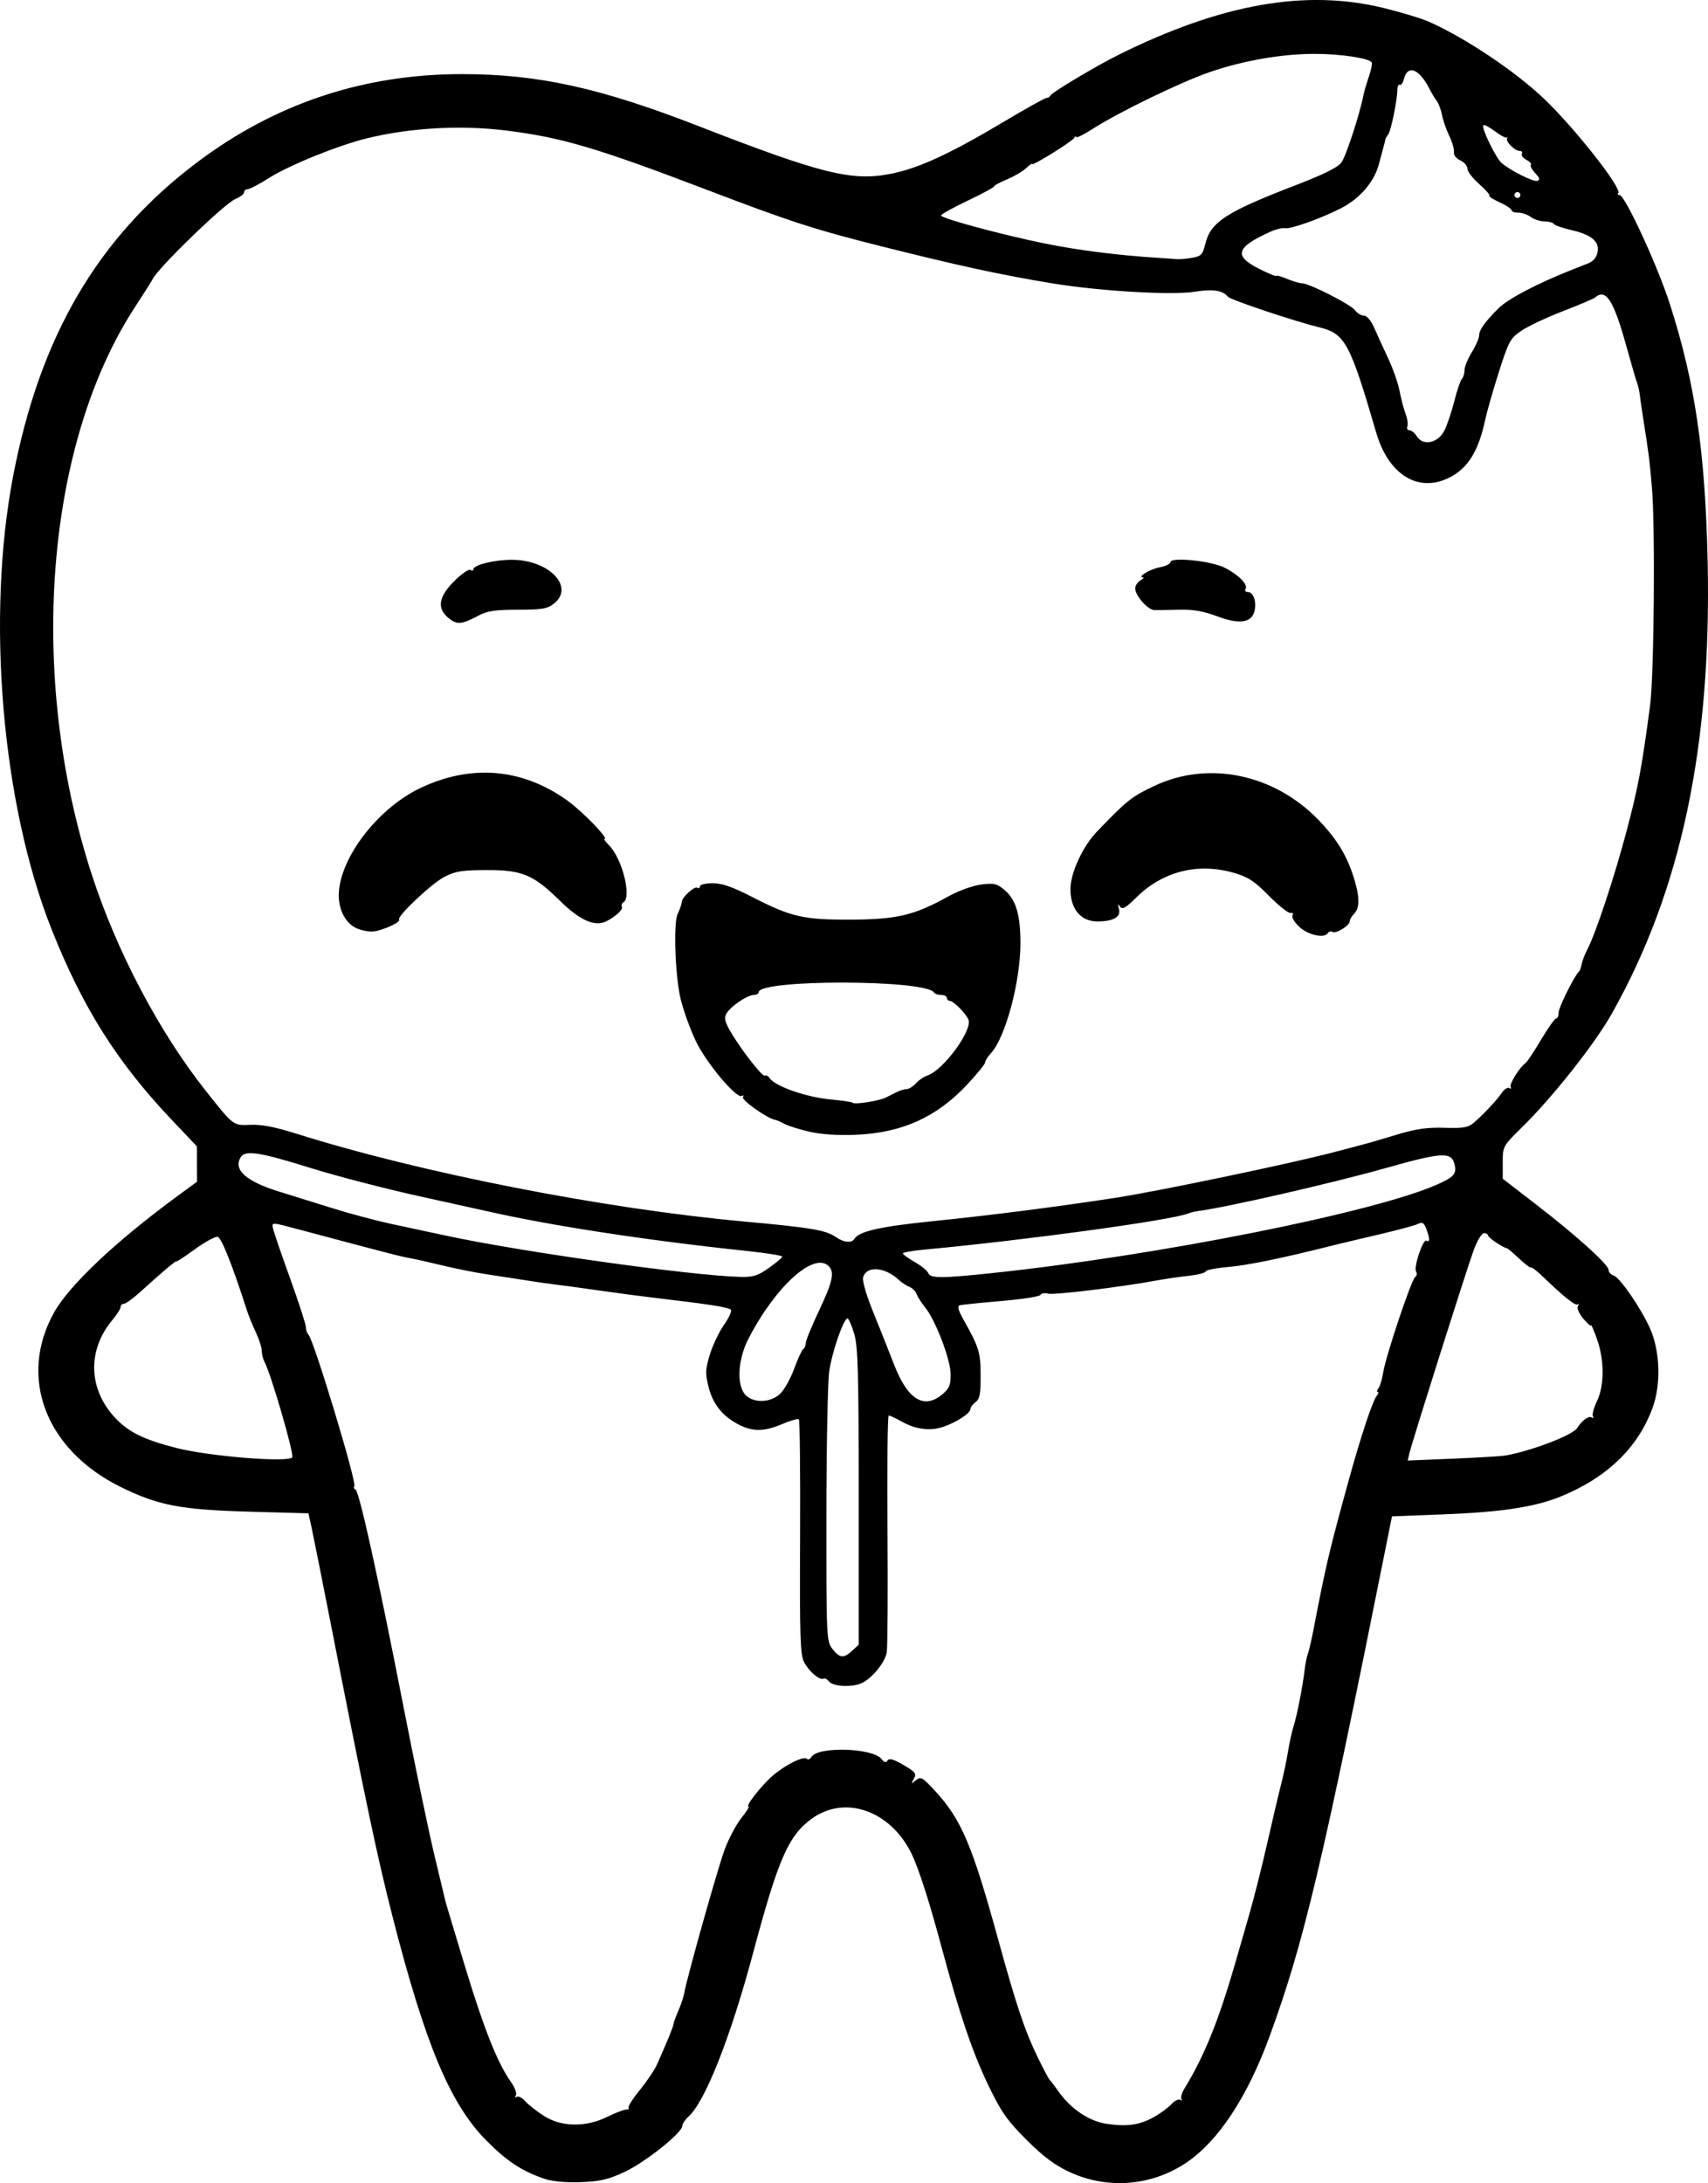 <?xml version="1.0" encoding="UTF-8" standalone="no"?>
<!-- Created with Inkscape (http://www.inkscape.org/) -->

<svg
   width="153.674mm"
   height="196.406mm"
   viewBox="0 0 153.674 196.406"
   version="1.1"
   id="svg5"
   xml:space="preserve"
   xmlns="http://www.w3.org/2000/svg"
   xmlns:svg="http://www.w3.org/2000/svg"><defs
     id="defs2" /><g
     id="layer1"
     transform="translate(-31.078,-47.427)"><path
       style="fill:#000000;stroke-width:0.265"
       d="m 80.16,243.476 c -2.085,-0.692 -3.469,-1.597 -5.345,-3.498 -3.238,-3.281 -5.475,-8.625 -8.411,-20.091 -1.372,-5.358 -2.39,-10.182 -5.556,-26.326 -0.813,-4.147 -1.6,-8.091 -1.748,-8.764 l -0.269,-1.223 -5.211,-0.145 c -6.297,-0.175 -8.301,-0.557 -11.694,-2.231 -6.751,-3.331 -9.241,-9.882 -5.971,-15.714 1.374,-2.45 5.559,-6.397 11.064,-10.433 l 1.786,-1.31 -0.004,-1.587 -0.004,-1.587 -2.256,-2.381 C 41.617,142.987 38.559,138.15 35.751,131.112 31.25,119.829 29.814,103.01 32.263,90.241 34.673,77.672 39.883,68.778 48.765,62.069 c 7.033,-5.312 14.985,-7.971 23.855,-7.974 6.846,-0.003 12.423,1.221 21.299,4.673 11.155,4.339 13.847,5 17.396,4.277 2.469,-0.503 5.285,-1.806 10.038,-4.642 1.992,-1.188 3.738,-2.161 3.881,-2.161 0.142,0 0.299,-0.096 0.347,-0.214 0.114,-0.277 4.126,-2.673 6.174,-3.688 9.225,-4.57 16.787,-5.906 23.782,-4.202 1.584,0.386 3.428,0.944 4.096,1.24 3.258,1.441 7.748,4.442 10.354,6.921 2.775,2.639 7.082,8.117 6.69,8.509 -0.09,0.09 -0.038,0.164 0.116,0.164 0.484,0 3.41,6.336 4.521,9.79 2.27,7.054 3.19,13.309 3.406,23.151 0.366,16.664 -2.394,29.674 -8.644,40.745 -1.531,2.711 -5.292,7.466 -8.052,10.18 -1.73,1.701 -1.741,1.722 -1.74,3.175 l 0.002,1.463 3.009,2.32 c 3.641,2.808 6.513,5.404 6.513,5.888 0,0.196 0.208,0.422 0.463,0.503 0.565,0.179 2.483,2.977 3.278,4.783 0.891,2.024 0.986,4.987 0.228,7.081 -1.305,3.603 -4.104,6.313 -8.273,8.009 -2.341,0.953 -5.306,1.403 -10.589,1.61 l -4.596,0.179 -0.429,2.144 c -5.872,29.348 -7.508,36.243 -10.601,44.682 -1.976,5.391 -4.559,9.322 -7.41,11.275 -3.139,2.151 -7.16,2.481 -10.601,0.871 -1.319,-0.617 -2.361,-1.4 -3.855,-2.895 -1.718,-1.72 -2.262,-2.494 -3.389,-4.827 -1.43,-2.96 -2.603,-6.398 -4.151,-12.171 -1.2,-4.474 -2.175,-7.509 -2.835,-8.824 -1.916,-3.815 -5.97,-5.204 -8.931,-3.059 -2.097,1.519 -3.019,3.627 -5.264,12.029 -2.034,7.616 -4.324,13.42 -5.828,14.777 -0.307,0.277 -0.559,0.654 -0.559,0.838 0,0.61 -3.323,3.262 -5.169,4.126 -1.486,0.695 -2.208,0.866 -3.947,0.931 -1.277,0.048 -2.552,-0.061 -3.187,-0.271 z m 54.769,-5.602 c 0.582,-0.331 1.283,-0.85 1.557,-1.153 0.274,-0.303 0.631,-0.475 0.793,-0.382 0.162,0.093 0.208,0.072 0.1,-0.047 -0.107,-0.118 0.03,-0.584 0.306,-1.035 1.784,-2.918 3.083,-6.157 4.624,-11.535 0.229,-0.8 0.76,-2.646 1.18,-4.101 0.42,-1.455 1.141,-4.313 1.602,-6.35 0.462,-2.037 1.022,-4.419 1.246,-5.292 0.224,-0.873 0.505,-2.207 0.626,-2.965 0.121,-0.757 0.343,-1.77 0.494,-2.249 0.318,-1.009 0.822,-3.572 1.003,-5.105 0.069,-0.582 0.2,-1.237 0.291,-1.455 0.091,-0.218 0.314,-1.171 0.496,-2.117 1.127,-5.859 1.412,-7.071 3.181,-13.494 1.091,-3.96 2.152,-7.151 2.53,-7.606 0.151,-0.182 0.187,-0.332 0.078,-0.332 -0.108,0 -0.08,-0.149 0.064,-0.331 0.143,-0.182 0.335,-0.818 0.426,-1.413 0.22,-1.446 2.549,-8.398 2.885,-8.611 0.146,-0.093 0.182,-0.304 0.08,-0.469 -0.245,-0.396 0.62,-2.982 0.933,-2.788 0.315,0.195 0.308,-0.204 -0.019,-1.065 -0.208,-0.547 -0.358,-0.639 -0.728,-0.448 -0.256,0.133 -1.835,0.56 -3.508,0.95 -1.673,0.39 -3.519,0.829 -4.101,0.976 -4.524,1.143 -7.712,1.801 -9.459,1.953 -1.128,0.098 -2.051,0.279 -2.051,0.402 0,0.123 -0.685,0.299 -1.521,0.392 -0.837,0.093 -2.117,0.279 -2.844,0.414 -3.223,0.596 -9.262,1.331 -9.808,1.194 -0.329,-0.083 -0.639,-0.034 -0.687,0.109 -0.048,0.143 -1.636,0.391 -3.528,0.552 -1.892,0.161 -3.582,0.336 -3.756,0.388 -0.215,0.065 -0.112,0.458 0.322,1.233 1.441,2.571 1.56,2.956 1.571,5.062 0.009,1.676 -0.078,2.137 -0.452,2.41 -0.255,0.186 -0.463,0.466 -0.463,0.622 0,0.382 -1.231,1.188 -2.446,1.603 -1.187,0.405 -2.477,0.238 -3.765,-0.485 -0.522,-0.293 -1.035,-0.533 -1.139,-0.533 -0.105,-5e-5 -0.155,4.614 -0.113,10.253 0.043,5.639 0.011,10.62 -0.07,11.069 -0.159,0.879 -1.237,2.227 -2.173,2.717 -0.826,0.433 -2.602,0.378 -2.992,-0.091 -0.18,-0.217 -0.413,-0.341 -0.518,-0.276 -0.322,0.199 -1.316,-0.64 -1.749,-1.478 -0.352,-0.681 -0.403,-2.26 -0.362,-11.24 0.026,-5.746 -0.023,-10.518 -0.11,-10.604 -0.086,-0.086 -0.748,0.097 -1.471,0.408 -1.623,0.698 -2.667,0.714 -3.938,0.06 -1.458,-0.75 -2.332,-1.841 -2.719,-3.395 -0.303,-1.217 -0.288,-1.572 0.122,-2.91 0.257,-0.838 0.822,-2.03 1.256,-2.648 0.434,-0.618 0.723,-1.231 0.642,-1.362 -0.141,-0.228 -1.864,-0.501 -6.764,-1.075 -1.237,-0.145 -3.559,-0.452 -5.159,-0.683 -1.601,-0.231 -3.307,-0.463 -3.791,-0.515 -0.484,-0.053 -1.675,-0.222 -2.646,-0.377 -0.971,-0.154 -2.599,-0.406 -3.617,-0.559 -1.019,-0.153 -2.805,-0.508 -3.969,-0.789 -1.164,-0.281 -2.414,-0.564 -2.778,-0.629 -0.998,-0.178 -1.907,-0.411 -9.907,-2.547 -2.757,-0.736 -2.673,-0.73 -2.583,-0.197 0.043,0.254 0.727,2.263 1.521,4.464 0.794,2.201 1.444,4.202 1.444,4.446 0,0.244 0.107,0.557 0.238,0.695 0.49,0.519 4.347,13.258 4.123,13.62 -0.072,0.117 -0.026,0.252 0.103,0.301 0.326,0.123 2.036,7.852 4.265,19.271 1.037,5.312 2.299,11.384 2.805,13.494 0.506,2.11 0.962,4.015 1.012,4.233 0.051,0.218 0.874,2.964 1.83,6.103 1.687,5.541 2.888,8.537 4.112,10.256 0.327,0.459 0.509,0.974 0.405,1.143 -0.109,0.177 -0.075,0.236 0.08,0.14 0.149,-0.092 0.494,0.086 0.768,0.396 0.274,0.31 1.028,0.902 1.675,1.317 1.573,1.008 3.762,1.041 5.703,0.086 0.728,-0.358 1.492,-0.652 1.698,-0.653 0.206,-0.001 0.304,-0.074 0.217,-0.161 -0.087,-0.087 0.361,-0.796 0.996,-1.576 0.635,-0.78 1.331,-1.81 1.548,-2.289 0.842,-1.866 1.495,-3.461 1.495,-3.651 0,-0.109 0.2,-0.66 0.444,-1.223 0.244,-0.563 0.487,-1.295 0.539,-1.626 0.187,-1.187 2.969,-11.077 3.607,-12.823 0.358,-0.981 1.03,-2.26 1.492,-2.844 0.462,-0.584 0.767,-1.061 0.677,-1.061 -0.341,0 1.155,-1.914 2.186,-2.797 1.167,-0.999 2.785,-1.788 3.073,-1.5 0.099,0.099 0.28,0.019 0.402,-0.178 0.598,-0.967 5.524,-0.814 6.309,0.196 0.249,0.321 0.394,0.354 0.536,0.124 0.141,-0.227 0.537,-0.115 1.424,0.403 1.084,0.633 1.195,0.779 0.939,1.242 -0.267,0.483 -0.252,0.493 0.187,0.133 0.437,-0.358 0.585,-0.275 1.748,0.99 2.349,2.554 3.318,4.845 5.669,13.394 1.609,5.852 2.383,8.161 3.512,10.481 0.531,1.091 1.036,2.044 1.123,2.117 0.086,0.073 0.425,0.516 0.752,0.985 1.098,1.572 2.736,2.691 4.296,2.935 1.866,0.291 3.042,0.125 4.344,-0.617 z m -27.17,-41.943 0.579,-0.539 v -13.303 c 0,-11.204 -0.064,-13.52 -0.407,-14.674 -0.224,-0.754 -0.494,-1.371 -0.6,-1.371 -0.352,0 -1.395,3.017 -1.646,4.763 -0.136,0.946 -0.25,6.794 -0.253,12.995 -0.005,11.01 0.008,11.292 0.543,11.972 0.659,0.838 1.018,0.87 1.783,0.158 z M 57.372,178.535 c 0.183,-0.296 -1.915,-7.514 -2.495,-8.585 -0.137,-0.253 -0.249,-0.7 -0.249,-0.995 0,-0.295 -0.239,-1.044 -0.531,-1.665 -0.292,-0.621 -0.645,-1.483 -0.784,-1.915 -1.349,-4.189 -2.312,-6.61 -2.657,-6.677 -0.22,-0.042 -1.143,0.464 -2.051,1.124 -0.908,0.661 -1.65,1.15 -1.65,1.088 0,-0.128 -1.361,1.019 -3.188,2.686 -0.678,0.618 -1.369,1.124 -1.536,1.124 -0.167,0 -0.303,0.132 -0.303,0.293 0,0.161 -0.316,0.667 -0.702,1.124 -2.344,2.776 -2.216,6.349 0.322,8.962 1.175,1.209 2.546,1.868 5.407,2.598 2.973,0.758 10.111,1.332 10.417,0.837 z M 166.547,178.371 c 2.327,-0.414 6.021,-1.826 6.422,-2.455 0.442,-0.693 1.043,-1.137 1.313,-0.97 0.156,0.097 0.209,0.054 0.118,-0.094 -0.092,-0.148 0.069,-0.756 0.356,-1.351 0.682,-1.412 0.683,-3.723 0.003,-5.615 -0.286,-0.795 -0.524,-1.347 -0.529,-1.226 -0.005,0.12 -0.316,-0.145 -0.69,-0.59 -0.399,-0.474 -0.6,-0.948 -0.487,-1.145 0.107,-0.185 0.103,-0.255 -0.007,-0.155 -0.199,0.179 -1.211,-0.619 -3.116,-2.458 -0.544,-0.525 -1.037,-0.906 -1.095,-0.848 -0.059,0.059 -0.546,-0.307 -1.082,-0.813 -0.536,-0.506 -1.03,-0.923 -1.097,-0.927 -0.302,-0.018 -1.696,-0.959 -1.696,-1.145 0,-0.114 -0.164,-0.208 -0.365,-0.208 -0.203,0 -0.612,0.675 -0.922,1.521 -0.644,1.757 -5.578,17.346 -5.792,18.298 l -0.143,0.637 4.074,-0.169 c 2.24,-0.093 4.371,-0.222 4.735,-0.287 z m -65.287,-5.541 c 0.369,-0.342 0.94,-1.358 1.268,-2.257 0.328,-0.899 0.698,-1.698 0.822,-1.774 0.124,-0.077 0.226,-0.321 0.226,-0.542 0,-0.221 0.536,-1.534 1.191,-2.916 1.23,-2.597 1.418,-3.46 0.873,-4.006 -1.324,-1.324 -4.809,1.836 -7.236,6.562 -0.938,1.827 -1.066,4.127 -0.277,4.999 0.708,0.784 2.252,0.752 3.133,-0.065 z m 14.647,0.004 c 0.592,-0.509 0.716,-0.829 0.701,-1.812 -0.02,-1.335 -1.377,-4.864 -2.303,-5.989 -0.321,-0.39 -0.661,-0.921 -0.756,-1.179 -0.094,-0.258 -0.382,-0.55 -0.64,-0.648 -0.258,-0.099 -0.679,-0.374 -0.937,-0.613 -1.279,-1.188 -2.898,-1.322 -3.232,-0.268 -0.098,0.309 0.256,1.548 0.889,3.108 0.579,1.427 1.435,3.582 1.903,4.788 1.225,3.158 2.71,4.045 4.375,2.612 z m -15.646,-11.339 c 0.659,-0.465 1.198,-0.921 1.198,-1.015 0,-0.094 -1.399,-0.319 -3.109,-0.5 -9.144,-0.969 -17.681,-2.276 -23.482,-3.594 -0.291,-0.066 -3.029,-0.671 -6.085,-1.344 -3.056,-0.673 -7.461,-1.819 -9.79,-2.546 -4.489,-1.402 -5.833,-1.615 -6.237,-0.99 -0.741,1.145 0.446,2.21 3.506,3.147 1.066,0.326 3.188,0.986 4.716,1.467 1.528,0.48 3.909,1.117 5.292,1.414 1.382,0.297 3.645,0.783 5.027,1.078 6.831,1.462 21.907,3.571 26.384,3.691 1.161,0.031 1.573,-0.098 2.58,-0.807 z m 20.154,0.457 c 14.831,-1.569 34.252,-5.434 39.946,-7.95 1.56,-0.689 1.799,-0.971 1.576,-1.859 -0.277,-1.105 -1.138,-1.054 -6.159,0.364 -4.914,1.387 -14.443,3.566 -17.013,3.889 -0.218,0.028 -0.575,0.121 -0.794,0.207 -1.548,0.612 -14.667,2.406 -23.746,3.247 -1.055,0.098 -1.917,0.252 -1.916,0.342 10e-4,0.09 0.484,0.439 1.073,0.776 0.589,0.336 1.137,0.783 1.217,0.992 0.186,0.485 1.172,0.484 5.816,-0.007 z m -12.457,-3.079 c 0.414,-0.669 2.327,-1.102 6.971,-1.574 5.382,-0.548 11.13,-1.283 16.522,-2.112 3.915,-0.602 15.925,-3.115 19.75,-4.131 1.382,-0.368 2.692,-0.714 2.91,-0.769 0.218,-0.055 1.409,-0.407 2.646,-0.781 1.726,-0.522 2.722,-0.665 4.286,-0.616 1.698,0.053 2.136,-0.022 2.634,-0.453 0.906,-0.784 2.077,-2.035 2.526,-2.697 0.221,-0.326 0.526,-0.516 0.679,-0.422 0.152,0.094 0.203,0.051 0.112,-0.095 -0.152,-0.246 0.846,-1.84 1.365,-2.181 0.125,-0.082 0.739,-1.012 1.366,-2.067 0.626,-1.055 1.239,-1.918 1.362,-1.918 0.123,0 0.223,-0.24 0.223,-0.533 0,-0.46 1.422,-3.323 1.839,-3.7 0.08,-0.073 0.187,-0.369 0.238,-0.659 0.051,-0.29 0.28,-0.885 0.51,-1.323 0.756,-1.442 2.447,-6.548 3.548,-10.718 1.027,-3.887 1.364,-5.696 2.097,-11.245 0.358,-2.712 0.47,-15.996 0.165,-19.579 -0.208,-2.443 -0.276,-2.987 -0.744,-5.953 -0.149,-0.946 -0.305,-2.017 -0.347,-2.381 -0.041,-0.364 -0.147,-0.84 -0.235,-1.058 -0.088,-0.218 -0.532,-1.741 -0.988,-3.384 -1.131,-4.08 -1.826,-5.162 -2.789,-4.339 -0.138,0.118 -1.442,0.673 -2.897,1.233 -1.455,0.56 -3.135,1.351 -3.733,1.757 -1.016,0.69 -1.15,0.936 -2.04,3.728 -0.524,1.644 -1.079,3.585 -1.234,4.312 -0.593,2.787 -1.541,4.323 -3.184,5.162 -2.81,1.433 -5.499,-0.205 -6.617,-4.032 -2.369,-8.112 -2.799,-8.904 -5.146,-9.478 -2.305,-0.564 -7.979,-2.468 -8.209,-2.754 -0.456,-0.567 -1.347,-0.7 -2.95,-0.443 -2.084,0.335 -8.621,-0.052 -12.924,-0.764 -4.581,-0.758 -8.374,-1.581 -15.213,-3.299 -6.048,-1.519 -8.251,-2.231 -15.61,-5.039 -10.086,-3.85 -13.21,-4.774 -18.249,-5.4 -4.044,-0.502 -8.545,-0.254 -12.442,0.687 -2.576,0.622 -7.046,2.425 -8.853,3.572 -0.879,0.558 -1.747,1.015 -1.929,1.017 -0.182,0.001 -0.331,0.127 -0.331,0.28 0,0.153 -0.355,0.427 -0.789,0.609 -1.001,0.421 -7.041,6.276 -7.448,7.219 -0.054,0.126 -0.76,1.241 -1.569,2.478 -8.11,12.402 -9.703,33.224 -3.907,51.065 2.251,6.928 6.071,14.18 10.244,19.447 2.536,3.201 2.467,3.148 4.05,3.08 0.974,-0.042 2.211,0.195 4.048,0.775 11.191,3.533 27.658,6.767 40.349,7.925 6.101,0.557 7.363,0.772 8.278,1.41 0.697,0.486 1.411,0.549 1.66,0.145 z m -4.056,-9.632 c -0.912,-0.209 -1.924,-0.527 -2.249,-0.706 -0.325,-0.179 -0.715,-0.346 -0.867,-0.372 -0.683,-0.117 -3.017,-1.772 -2.86,-2.027 0.096,-0.155 0.051,-0.206 -0.101,-0.112 -0.474,0.293 -3.222,-2.989 -4.158,-4.965 -0.487,-1.029 -1.091,-2.704 -1.342,-3.722 -0.497,-2.02 -0.674,-6.816 -0.282,-7.673 0.254,-0.556 0.332,-0.787 0.387,-1.141 0.066,-0.427 1.129,-1.381 1.372,-1.231 0.137,0.085 0.249,0.028 0.249,-0.126 0,-0.154 0.516,-0.28 1.146,-0.28 0.842,0 1.772,0.322 3.506,1.214 3.557,1.829 4.665,2.084 8.974,2.062 4.125,-0.021 5.687,-0.396 8.731,-2.093 0.882,-0.492 2.181,-0.963 2.924,-1.061 1.185,-0.156 1.427,-0.099 2.136,0.497 1.016,0.855 1.422,2.219 1.422,4.781 0,3.465 -1.352,8.496 -2.66,9.901 -0.283,0.304 -0.515,0.672 -0.515,0.819 0,0.146 -0.726,1.042 -1.614,1.991 -2.755,2.945 -5.869,4.35 -10.028,4.522 -1.607,0.067 -3.112,-0.033 -4.171,-0.277 z m 6.856,-3.063 c 0.27,-0.133 0.727,-0.362 1.016,-0.507 0.289,-0.146 0.687,-0.265 0.885,-0.265 0.198,0 0.572,-0.235 0.832,-0.522 0.26,-0.287 0.72,-0.601 1.021,-0.696 1.413,-0.448 4.073,-4.056 3.702,-5.021 -0.209,-0.545 -1.355,-1.698 -1.687,-1.698 -0.139,0 -0.253,-0.119 -0.253,-0.265 0,-0.146 -0.231,-0.265 -0.514,-0.265 -0.282,0 -0.575,-0.099 -0.649,-0.22 -0.725,-1.173 -15.77,-1.198 -15.77,-0.026 0,0.135 -0.201,0.246 -0.447,0.246 -0.555,0 -2.03,0.991 -2.432,1.634 -0.235,0.376 -0.193,0.677 0.191,1.395 0.796,1.485 3.006,4.377 3.236,4.234 0.117,-0.072 0.309,0.02 0.427,0.206 0.471,0.739 3.301,1.732 5.506,1.933 1.019,0.093 1.911,0.227 1.983,0.298 0.178,0.177 2.345,-0.162 2.951,-0.462 z m 37.212,-15.375 c -0.428,-0.4 -0.698,-0.858 -0.6,-1.017 0.1,-0.162 0.022,-0.26 -0.178,-0.222 -0.197,0.037 -1.072,-0.657 -1.945,-1.544 -1.307,-1.327 -1.865,-1.693 -3.155,-2.067 -3.215,-0.933 -6.385,-0.14 -8.746,2.187 -1.001,0.987 -1.289,1.149 -1.499,0.843 -0.194,-0.281 -0.219,-0.229 -0.098,0.201 0.206,0.734 -0.486,1.141 -1.939,1.141 -1.488,0 -2.422,-1.12 -2.422,-2.904 0,-1.447 1.098,-3.836 2.374,-5.166 2.71,-2.824 3.118,-3.149 5.166,-4.119 4.857,-2.301 10.755,-1.088 14.754,3.032 1.557,1.605 2.475,3.052 3.088,4.871 0.647,1.922 0.694,3.042 0.15,3.587 -0.218,0.218 -0.397,0.522 -0.397,0.674 0,0.388 -1.245,1.163 -1.558,0.97 -0.142,-0.088 -0.334,-0.037 -0.426,0.112 -0.306,0.495 -1.775,0.163 -2.57,-0.579 z m -84.867,0.11 c -1.078,-0.522 -1.697,-1.949 -1.514,-3.494 0.388,-3.276 3.714,-7.402 7.346,-9.114 4.538,-2.138 9.077,-1.761 13.112,1.087 1.397,0.987 3.861,3.525 3.422,3.525 -0.083,0 0.096,0.246 0.396,0.546 1.191,1.191 2.072,4.67 1.302,5.146 -0.148,0.091 -0.21,0.261 -0.139,0.377 0.149,0.241 -0.503,0.862 -1.382,1.317 -1.023,0.529 -2.373,-0.057 -4.149,-1.801 -2.431,-2.388 -3.426,-2.808 -6.629,-2.798 -2.253,0.007 -2.823,0.1 -3.836,0.629 -1.154,0.602 -4.296,3.578 -4.044,3.829 0.212,0.212 -1.557,1.013 -2.359,1.069 -0.418,0.029 -1.104,-0.114 -1.525,-0.318 z m 8.367,-27.854 c -1.105,-0.869 -0.956,-1.919 0.476,-3.35 0.648,-0.648 1.303,-1.102 1.455,-1.008 0.152,0.094 0.276,0.064 0.276,-0.068 0,-0.383 1.925,-0.852 3.47,-0.845 3.34,0.014 5.669,2.45 3.77,3.944 -0.596,0.469 -1.068,0.548 -3.245,0.548 -1.977,0 -2.755,0.11 -3.47,0.492 -1.578,0.842 -1.974,0.884 -2.733,0.287 z m 69.147,-0.178 c -1.257,-0.471 -2.183,-0.634 -3.44,-0.602 -0.946,0.024 -1.949,0.039 -2.229,0.035 -0.587,-0.009 -1.717,-1.275 -1.731,-1.939 -0.005,-0.247 0.199,-0.571 0.454,-0.72 0.255,-0.148 0.365,-0.273 0.246,-0.278 -0.568,-0.021 0.611,-0.742 1.481,-0.905 0.542,-0.102 0.986,-0.314 0.986,-0.472 0,-0.491 3.696,-0.109 4.895,0.506 1.255,0.644 2.105,1.513 1.862,1.905 -0.096,0.155 0.004,0.281 0.221,0.281 0.489,0 0.794,0.89 0.588,1.712 -0.266,1.06 -1.361,1.216 -3.333,0.477 z M 161.046,86.14 c 0.249,-0.509 0.647,-1.7 0.886,-2.646 0.238,-0.946 0.541,-1.833 0.672,-1.971 0.131,-0.138 0.24,-0.495 0.24,-0.794 8e-4,-0.298 0.295,-1.019 0.653,-1.601 0.359,-0.582 0.656,-1.265 0.66,-1.518 0.009,-0.513 0.529,-1.238 1.765,-2.463 0.865,-0.856 3.567,-2.265 6.71,-3.498 0.364,-0.143 0.973,-0.384 1.354,-0.535 0.443,-0.176 0.743,-0.539 0.832,-1.005 0.183,-0.959 -0.552,-1.57 -2.397,-1.993 -0.771,-0.177 -1.462,-0.42 -1.537,-0.541 -0.075,-0.121 -0.456,-0.224 -0.848,-0.228 -0.392,-0.005 -0.943,-0.183 -1.226,-0.397 -0.282,-0.214 -0.788,-0.388 -1.124,-0.388 -0.336,0 -0.611,-0.101 -0.611,-0.224 0,-0.123 -0.477,-0.44 -1.061,-0.703 -0.584,-0.263 -1.004,-0.536 -0.933,-0.606 0.07,-0.07 -0.345,-0.542 -0.923,-1.049 -0.578,-0.507 -1.051,-1.126 -1.051,-1.376 0,-0.25 -0.288,-0.586 -0.64,-0.747 -0.374,-0.17 -0.613,-0.481 -0.574,-0.746 0.037,-0.25 -0.155,-0.912 -0.425,-1.472 -0.27,-0.56 -0.564,-1.404 -0.653,-1.876 -0.089,-0.472 -0.299,-1.037 -0.468,-1.255 -0.168,-0.218 -0.456,-0.695 -0.641,-1.058 -0.935,-1.848 -1.979,-2.252 -2.319,-0.899 -0.087,0.347 -0.252,0.573 -0.366,0.502 -0.115,-0.071 -0.213,0.138 -0.218,0.465 -0.016,0.978 -0.583,3.723 -0.83,4.021 -0.127,0.152 -0.243,0.365 -0.26,0.473 -0.016,0.108 -0.074,0.346 -0.129,0.529 -0.055,0.183 -0.252,0.923 -0.439,1.644 -0.416,1.603 -1.73,3.127 -3.449,3.997 -1.811,0.918 -4.53,1.882 -5.007,1.776 -0.225,-0.05 -0.82,0.095 -1.323,0.323 -3.088,1.4 -3.319,2.161 -1.011,3.326 0.854,0.431 1.552,0.721 1.552,0.644 0,-0.077 0.431,0.041 0.958,0.261 0.527,0.22 1.138,0.4 1.357,0.4 0.646,0 4.402,1.912 4.778,2.432 0.19,0.263 0.547,0.48 0.794,0.481 0.272,0.002 0.641,0.444 0.94,1.124 0.27,0.617 0.838,1.859 1.261,2.761 0.423,0.902 0.878,2.211 1.011,2.91 0.133,0.699 0.374,1.619 0.536,2.044 0.162,0.425 0.234,0.931 0.16,1.124 -0.074,0.193 0.011,0.351 0.19,0.351 0.179,0 0.478,0.245 0.665,0.545 0.565,0.904 1.926,0.606 2.488,-0.545 z M 138.279,70.628 c 0.879,-0.145 0.995,-0.266 1.255,-1.3 0.49,-1.944 1.885,-2.841 8.215,-5.277 2.434,-0.937 3.707,-1.572 4.025,-2.01 0.409,-0.563 1.632,-4.3 1.97,-6.021 0.067,-0.34 0.289,-1.106 0.495,-1.702 0.205,-0.596 0.319,-1.171 0.253,-1.278 -0.235,-0.38 -2.82,-0.767 -5.121,-0.767 -2.954,0 -6.365,0.59 -9.414,1.628 -2.57,0.875 -8.182,3.594 -10.565,5.118 -0.81,0.518 -1.475,0.85 -1.477,0.736 -0.002,-0.114 -0.091,-0.073 -0.198,0.09 -0.228,0.347 -3.766,2.542 -3.766,2.336 0,-0.077 -0.256,0.099 -0.568,0.39 -0.313,0.291 -1.086,0.742 -1.719,1.002 -0.633,0.26 -1.151,0.543 -1.151,0.628 -5.3e-4,0.085 -1.073,0.664 -2.382,1.286 -1.31,0.622 -2.381,1.219 -2.381,1.326 0,0.26 5.455,1.732 9.393,2.533 2.897,0.59 6.629,1.061 10.054,1.271 0.728,0.044 1.502,0.101 1.72,0.126 0.218,0.025 0.833,-0.027 1.365,-0.115 z m 29.591,-5.655 c 0,-0.146 -0.119,-0.265 -0.265,-0.265 -0.146,0 -0.265,0.119 -0.265,0.265 0,0.146 0.119,0.265 0.265,0.265 0.146,0 0.265,-0.119 0.265,-0.265 z m 1.335,-1.972 c -0.3,-0.32 -0.475,-0.652 -0.389,-0.738 0.087,-0.087 -0.094,-0.292 -0.402,-0.457 -0.308,-0.165 -0.489,-0.412 -0.404,-0.551 0.085,-0.138 -0.012,-0.251 -0.216,-0.251 -0.44,0 -1.307,-0.891 -1.116,-1.146 0.073,-0.097 0.059,-0.123 -0.032,-0.056 -0.091,0.066 -0.57,-0.188 -1.066,-0.566 -0.495,-0.378 -0.966,-0.622 -1.045,-0.542 -0.205,0.205 1.144,2.978 1.657,3.408 0.838,0.701 2.873,1.714 3.212,1.598 0.253,-0.086 0.2,-0.272 -0.201,-0.699 z"
       id="path3787" /></g></svg>
